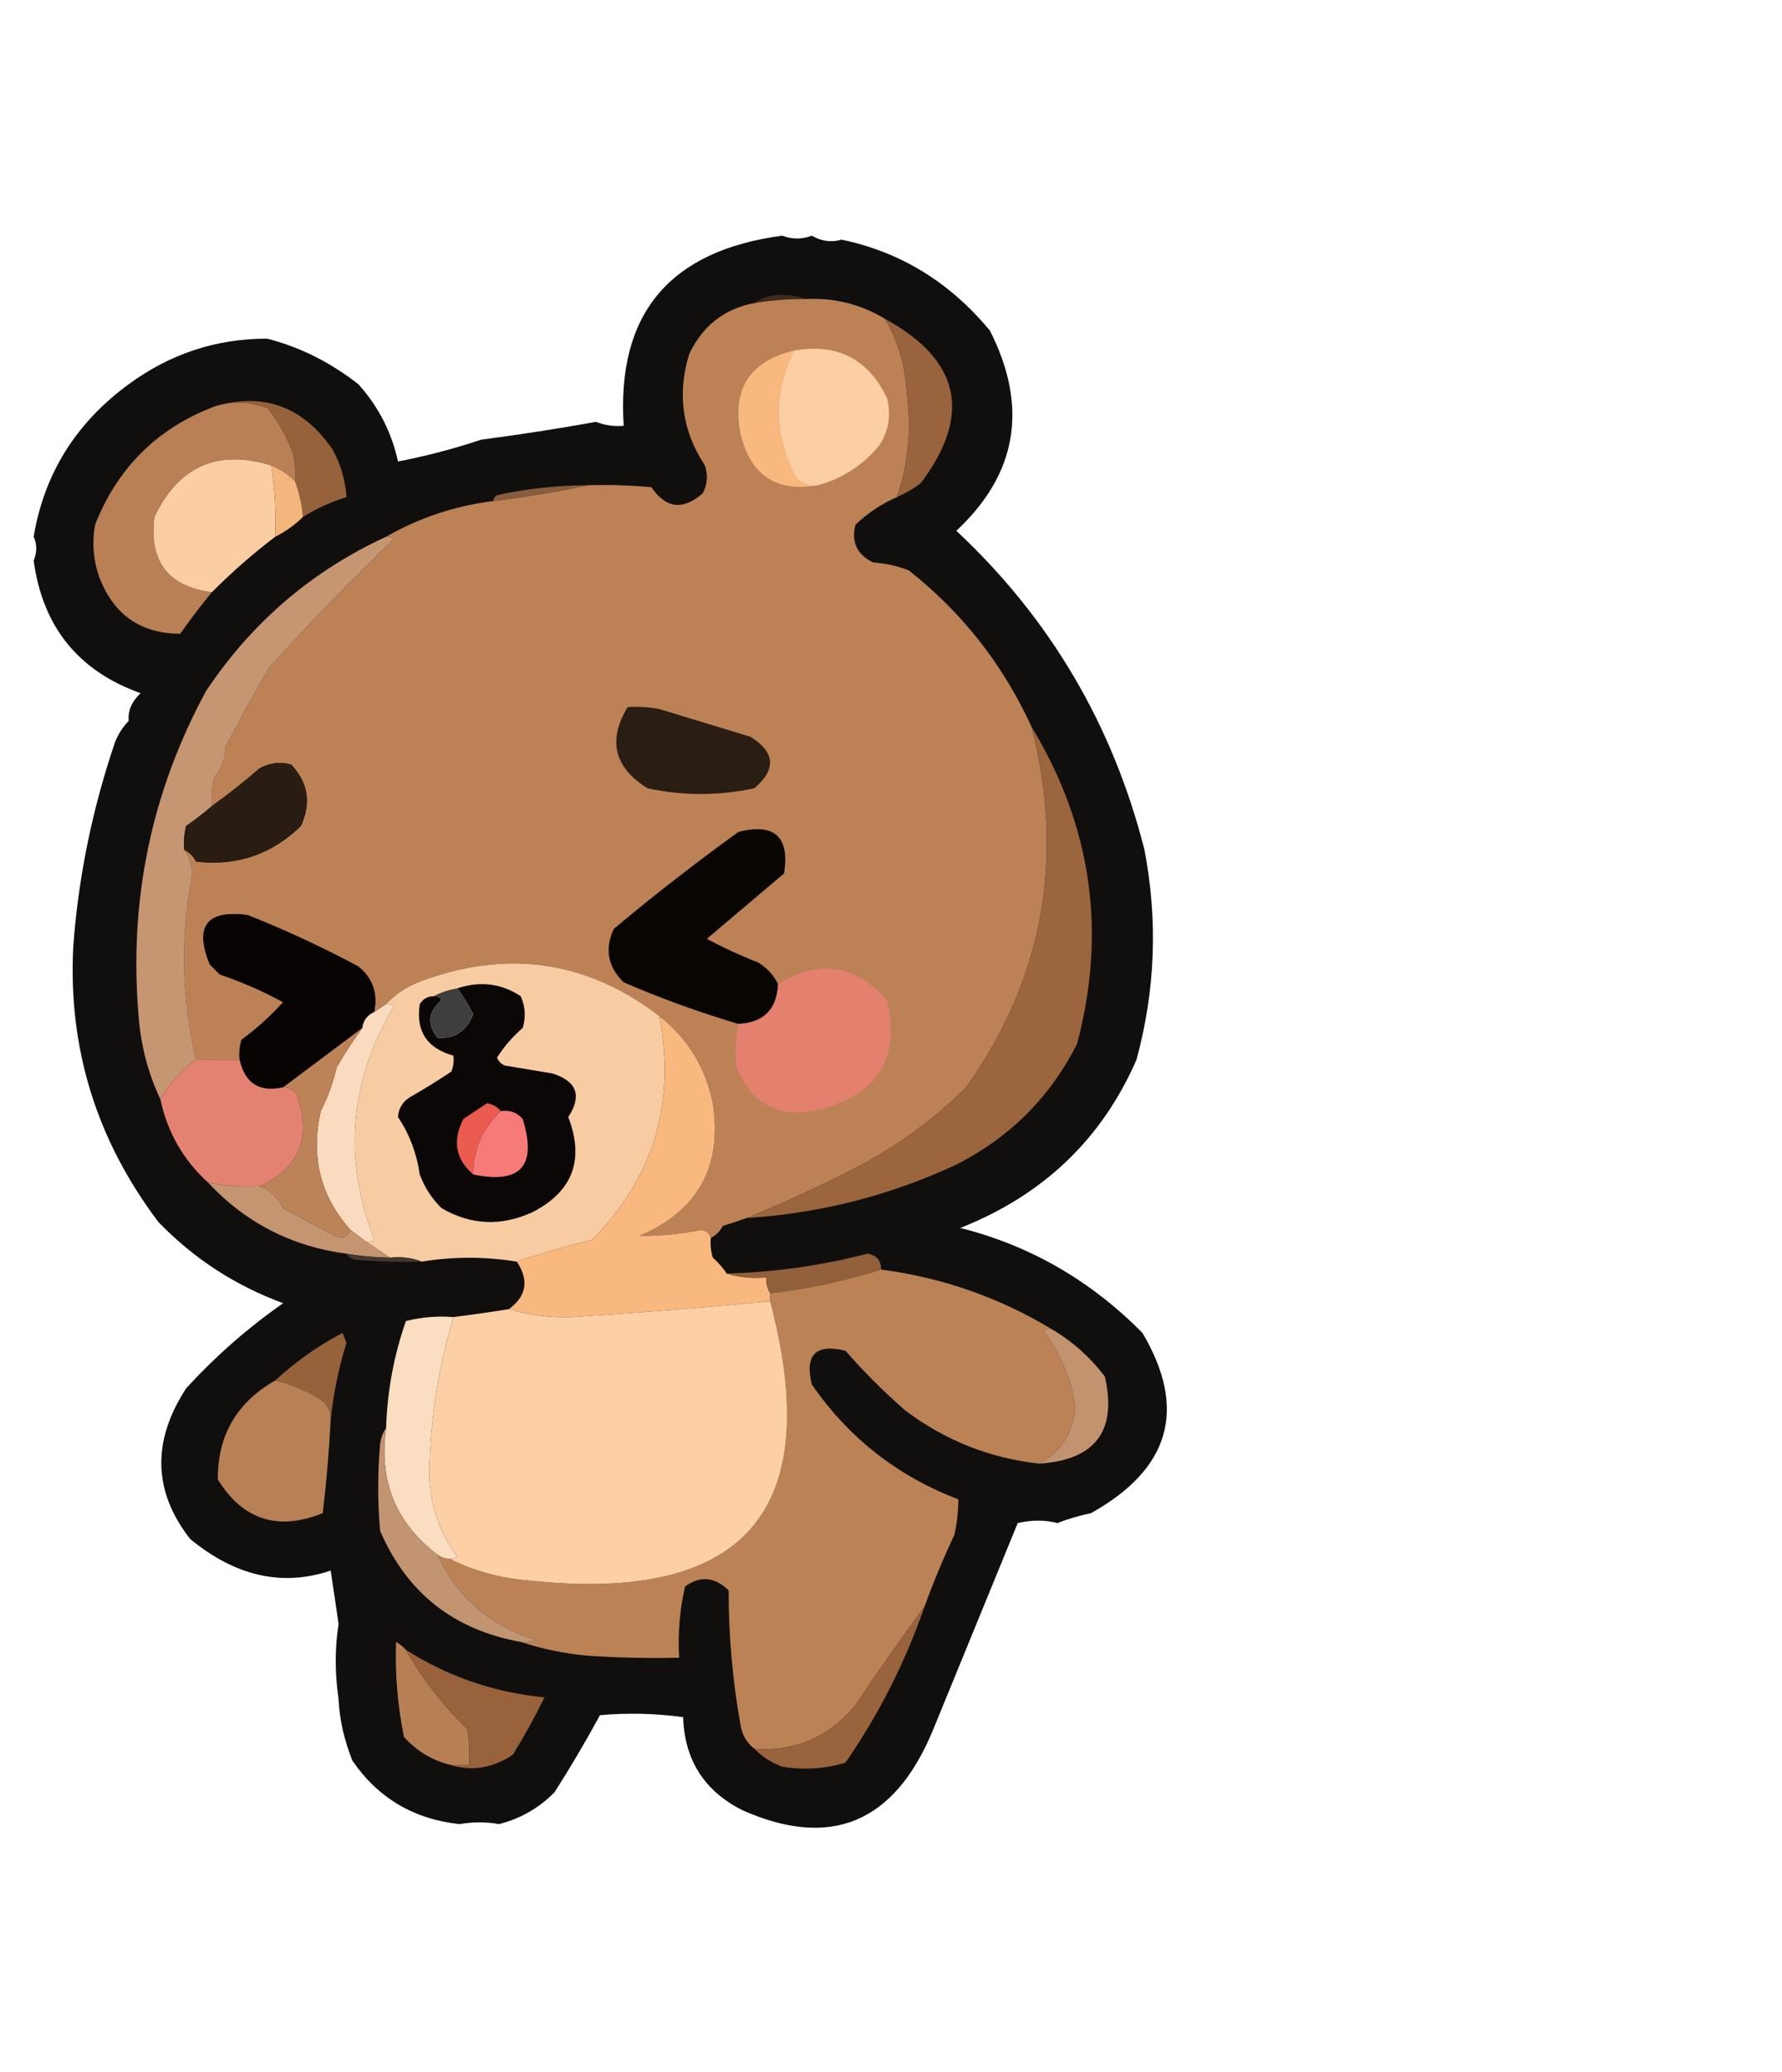 <?xml version="1.0" encoding="UTF-8"?>
<!DOCTYPE svg PUBLIC "-//W3C//DTD SVG 1.1//EN" "http://www.w3.org/Graphics/SVG/1.1/DTD/svg11.dtd">
<svg xmlns="http://www.w3.org/2000/svg" version="1.1" width="450px" height="523px" style="shape-rendering:geometricPrecision; text-rendering:geometricPrecision; image-rendering:optimizeQuality; fill-rule:evenodd; clip-rule:evenodd" xmlns:xlink="http://www.w3.org/1999/xlink">
<g><path style="opacity:0.943" fill="#030201" d="M 197.5,59.5 C 200.068,60.45 202.568,60.45 205,59.5C 207.455,60.916 209.955,61.25 212.5,60.5C 227.393,63.598 239.893,71.264 250,83.5C 259.727,102.781 256.893,119.614 241.5,134C 265.139,156.095 280.973,182.928 289,214.5C 292.423,232.357 291.756,250.024 287,267.5C 278.276,287.547 263.443,301.714 242.5,310C 260.092,314.432 275.425,323.265 288.5,336.5C 299.849,355.667 295.515,370.834 275.5,382C 272.57,382.606 269.737,383.44 267,384.5C 263.925,383.675 260.592,383.675 257,384.5C 249.83,402.012 242.664,419.512 235.5,437C 225.8,460.208 209.8,466.874 187.5,457C 177.862,452.165 172.862,444.332 172.5,433.5C 165.523,432.543 158.523,432.377 151.5,433C 147.908,439.638 144.075,446.138 140,452.5C 136.073,456.464 131.406,459.13 126,460.5C 122.88,459.914 119.546,459.914 116,460.5C 104.471,459.243 95.471,453.909 89,444.5C 86.907,439.283 85.741,434.116 85.5,429C 84.539,422.371 84.539,416.038 85.5,410C 84.859,405.548 84.192,401.048 83.5,396.5C 71.282,400.61 59.449,397.943 48,388.5C 38.658,376.502 38.325,363.835 47,350.5C 54.392,342.41 62.558,335.243 71.5,329C 59.372,324.529 48.872,317.695 40,308.5C 24.351,287.785 17.184,264.618 18.5,239C 19.781,221.506 23.281,204.339 29,187.5C 29.792,185.413 30.959,183.579 32.5,182C 32.262,179.438 33.262,177.104 35.5,175C 19.756,169.379 10.756,158.212 8.5,141.5C 9.372,139.393 9.372,137.393 8.5,135.5C 11.154,119.61 19.154,106.777 32.5,97C 42.995,89.3 54.661,85.466 67.5,85.5C 75.741,87.62 83.408,91.453 90.5,97C 95.579,102.658 98.912,109.158 100.5,116.5C 107.529,115.158 114.529,113.325 121.5,111C 131.22,109.731 140.887,108.231 150.5,106.5C 152.747,107.374 155.08,107.708 157.5,107.5C 155.667,79.302 169.001,63.301 197.5,59.5 Z"/></g>
<g><path style="opacity:1" fill="#3e2b1d" d="M 203.5,75.5 C 199.131,75.467 194.798,75.8 190.5,76.5C 192.634,74.967 195.134,74.3 198,74.5C 200.033,74.506 201.866,74.839 203.5,75.5 Z"/></g>
<g><path style="opacity:1" fill="#bc8256" d="M 203.5,75.5 C 210.718,75.141 217.384,76.808 223.5,80.5C 226.864,86.28 228.697,92.613 229,99.5C 230.192,108.421 229.359,117.087 226.5,125.5C 222.595,127.195 219.095,129.529 216,132.5C 214.943,136.886 216.443,140.053 220.5,142C 223.623,142.206 226.623,142.873 229.5,144C 243,154.668 253.333,167.835 260.5,183.5C 268.979,216.649 263.479,246.982 244,274.5C 236.64,281.76 228.473,287.927 219.5,293C 209.337,298.417 199.004,303.251 188.5,307.5C 186.631,308.165 184.631,308.831 182.5,309.5C 181.812,310.855 180.812,311.855 179.5,312.5C 179.209,311.351 178.376,310.684 177,310.5C 171.849,311.541 166.683,312.041 161.5,312C 176.291,305.648 182.457,294.482 180,278.5C 178.168,269.467 173.668,262.134 166.5,256.5C 148.027,242.347 127.694,239.514 105.5,248C 102.401,249.276 99.734,251.11 97.5,253.5C 96.5,254.167 95.5,254.833 94.5,255.5C 95.447,250.777 94.114,246.944 90.5,244C 81.407,239.12 72.073,234.786 62.5,231C 52.184,229.654 49.017,233.821 53,243.5C 53.833,244.333 54.667,245.167 55.5,246C 61.041,247.878 66.374,250.211 71.5,253C 68.325,256.508 64.825,259.675 61,262.5C 60.507,264.134 60.34,265.801 60.5,267.5C 56.833,267.5 53.167,267.5 49.5,267.5C 45.863,252.126 45.529,236.626 48.5,221C 48.518,218.558 47.851,216.392 46.5,214.5C 47.812,215.145 48.812,216.145 49.5,217.5C 59.756,218.727 68.59,215.727 76,208.5C 78.63,202.681 77.796,197.515 73.5,193C 70.697,192.245 68.03,192.578 65.5,194C 61.625,197.381 57.625,200.547 53.5,203.5C 53.337,201.143 53.503,198.81 54,196.5C 55.867,194.192 56.867,191.525 57,188.5C 60.483,181.706 64.149,175.04 68,168.5C 78.054,157.443 88.554,146.609 99.5,136C 98.906,135.536 98.239,135.369 97.5,135.5C 105.797,130.734 114.797,127.734 124.5,126.5C 132.671,125.483 140.671,124.15 148.5,122.5C 153.844,122.334 159.177,122.501 164.5,123C 168.16,128.402 172.493,128.902 177.5,124.5C 178.647,122.235 178.814,119.902 178,117.5C 172.306,108.872 170.972,99.539 174,89.5C 177.353,82.3 182.853,77.967 190.5,76.5C 194.798,75.8 199.131,75.467 203.5,75.5 Z"/></g>
<g><path style="opacity:1" fill="#98633d" d="M 223.5,80.5 C 242.518,90.885 245.518,104.719 232.5,122C 230.612,123.394 228.612,124.56 226.5,125.5C 229.359,117.087 230.192,108.421 229,99.5C 228.697,92.613 226.864,86.28 223.5,80.5 Z"/></g>
<g><path style="opacity:1" fill="#fbcea4" d="M 200.5,88.5 C 211.407,86.591 219.24,90.591 224,100.5C 225.075,104.858 224.408,108.858 222,112.5C 217.848,117.488 212.681,120.821 206.5,122.5C 204.278,122.822 202.444,122.155 201,120.5C 195.382,109.805 195.215,99.138 200.5,88.5 Z"/></g>
<g><path style="opacity:1" fill="#f9b87e" d="M 200.5,88.5 C 195.215,99.138 195.382,109.805 201,120.5C 202.444,122.155 204.278,122.822 206.5,122.5C 196.023,124.334 189.523,120.001 187,109.5C 184.853,98.159 189.353,91.159 200.5,88.5 Z"/></g>
<g><path style="opacity:1" fill="#b98055" d="M 74.5,121.5 C 72.772,119.774 70.772,118.441 68.5,117.5C 54.941,113.35 45.108,117.683 39,130.5C 37.605,141.746 42.438,148.08 53.5,149.5C 50.721,152.88 48.054,156.38 45.5,160C 35.427,159.95 28.594,155.117 25,145.5C 23.543,141.259 23.209,136.926 24,132.5C 29.742,117.924 39.909,107.924 54.5,102.5C 58.927,101.171 63.261,101.337 67.5,103C 70.324,106.462 72.49,110.295 74,114.5C 74.497,116.81 74.663,119.143 74.5,121.5 Z"/></g>
<g><path style="opacity:1" fill="#96623c" d="M 76.5,130.5 C 76.244,127.402 75.578,124.402 74.5,121.5C 74.663,119.143 74.497,116.81 74,114.5C 72.49,110.295 70.324,106.462 67.5,103C 63.261,101.337 58.927,101.171 54.5,102.5C 66.767,99.044 76.601,102.71 84,113.5C 86.056,117.268 87.222,121.268 87.5,125.5C 83.64,126.681 79.973,128.348 76.5,130.5 Z"/></g>
<g><path style="opacity:1" fill="#facda3" d="M 68.5,117.5 C 69.413,123.441 69.746,129.441 69.5,135.5C 63.896,139.765 58.563,144.432 53.5,149.5C 42.438,148.08 37.605,141.746 39,130.5C 45.108,117.683 54.941,113.35 68.5,117.5 Z"/></g>
<g><path style="opacity:1" fill="#f4b67d" d="M 68.5,117.5 C 70.772,118.441 72.772,119.774 74.5,121.5C 75.578,124.402 76.244,127.402 76.5,130.5C 74.469,132.522 72.135,134.189 69.5,135.5C 69.746,129.441 69.413,123.441 68.5,117.5 Z"/></g>
<g><path style="opacity:1" fill="#875d3e" d="M 148.5,122.5 C 140.671,124.15 132.671,125.483 124.5,126.5C 124.611,125.883 124.944,125.383 125.5,125C 133.08,123.355 140.747,122.521 148.5,122.5 Z"/></g>
<g><path style="opacity:1" fill="#c69673" d="M 97.5,135.5 C 98.239,135.369 98.906,135.536 99.5,136C 88.554,146.609 78.054,157.443 68,168.5C 64.149,175.04 60.483,181.706 57,188.5C 56.867,191.525 55.867,194.192 54,196.5C 53.503,198.81 53.337,201.143 53.5,203.5C 51.453,205.279 49.287,206.946 47,208.5C 46.505,210.473 46.338,212.473 46.5,214.5C 47.851,216.392 48.518,218.558 48.5,221C 45.529,236.626 45.863,252.126 49.5,267.5C 45.817,270.185 42.817,273.518 40.5,277.5C 37.401,270.983 35.567,263.983 35,256.5C 32.515,227.388 38.182,200.055 52,174.5C 63.543,157.164 78.71,144.164 97.5,135.5 Z"/></g>
<g><path style="opacity:1" fill="#2a1d13" d="M 158.5,178.5 C 161.187,178.336 163.854,178.503 166.5,179C 174.167,181.333 181.833,183.667 189.5,186C 195.756,189.872 196.089,194.205 190.5,199C 181.478,200.932 172.478,200.932 163.5,199C 155.076,193.723 153.41,186.89 158.5,178.5 Z"/></g>
<g><path style="opacity:1" fill="#9b653d" d="M 260.5,183.5 C 275.664,208.498 279.498,235.165 272,263.5C 265.22,276.947 255.053,287.114 241.5,294C 224.794,301.811 207.127,306.311 188.5,307.5C 199.004,303.251 209.337,298.417 219.5,293C 228.473,287.927 236.64,281.76 244,274.5C 263.479,246.982 268.979,216.649 260.5,183.5 Z"/></g>
<g><path style="opacity:1" fill="#291c13" d="M 46.5,214.5 C 46.338,212.473 46.505,210.473 47,208.5C 49.287,206.946 51.453,205.279 53.5,203.5C 57.625,200.547 61.625,197.381 65.5,194C 68.03,192.578 70.697,192.245 73.5,193C 77.796,197.515 78.63,202.681 76,208.5C 68.59,215.727 59.756,218.727 49.5,217.5C 48.812,216.145 47.812,215.145 46.5,214.5 Z"/></g>
<g><path style="opacity:1" fill="#080503" d="M 196.5,248.5 C 196.167,254.833 192.833,258.167 186.5,258.5C 176.667,255.589 167,252.089 157.5,248C 153.482,244.057 152.649,239.557 155,234.5C 165.214,225.951 175.714,217.785 186.5,210C 195.615,207.734 199.448,211.234 198,220.5C 191.5,226 185,231.5 178.5,237C 182.642,239.235 186.975,241.235 191.5,243C 193.766,244.426 195.432,246.26 196.5,248.5 Z"/></g>
<g><path style="opacity:1" fill="#080403" d="M 94.5,255.5 C 92.738,256.262 91.738,257.596 91.5,259.5C 84.828,264.507 78.161,269.507 71.5,274.5C 65.485,275.814 61.819,273.481 60.5,267.5C 60.34,265.801 60.507,264.134 61,262.5C 64.825,259.675 68.325,256.508 71.5,253C 66.374,250.211 61.041,247.878 55.5,246C 54.667,245.167 53.833,244.333 53,243.5C 49.017,233.821 52.184,229.654 62.5,231C 72.073,234.786 81.407,239.12 90.5,244C 94.114,246.944 95.447,250.777 94.5,255.5 Z"/></g>
<g><path style="opacity:1" fill="#f8cca3" d="M 166.5,256.5 C 170.716,278.482 165.05,297.316 149.5,313C 142.977,314.589 136.643,316.422 130.5,318.5C 122.513,317.2 114.513,317.2 106.5,318.5C 104.052,317.527 101.385,317.194 98.5,317.5C 96.5,316.167 94.5,314.833 92.5,313.5C 93.239,313.631 93.906,313.464 94.5,313C 86.597,292.458 88.263,272.792 99.5,254C 98.906,253.536 98.239,253.369 97.5,253.5C 99.734,251.11 102.401,249.276 105.5,248C 127.694,239.514 148.027,242.347 166.5,256.5 Z"/></g>
<g><path style="opacity:1" fill="#e3806e" d="M 186.5,258.5 C 192.833,258.167 196.167,254.833 196.5,248.5C 206.747,242.085 215.913,243.418 224,252.5C 227.363,266.834 221.863,276.001 207.5,280C 197.193,282.58 190.027,279.08 186,269.5C 185.55,265.812 185.717,262.146 186.5,258.5 Z"/></g>
<g><path style="opacity:1" fill="#0b0706" d="M 109.5,251.5 C 110.376,251.369 111.043,251.702 111.5,252.5C 108.077,255.42 107.744,258.587 110.5,262C 114.938,262.274 117.938,260.274 119.5,256C 118.292,253.654 116.959,251.487 115.5,249.5C 121.275,247.597 126.608,248.264 131.5,251.5C 132.652,254.106 132.818,256.773 132,259.5C 129.447,261.716 127.28,264.216 125.5,267C 125.905,267.945 126.572,268.612 127.5,269C 131.5,269.667 135.5,270.333 139.5,271C 145.687,272.956 147.02,276.622 143.5,282C 147.647,292.773 144.647,300.773 134.5,306C 126.565,309.644 118.898,309.311 111.5,305C 109.044,302.592 107.211,299.759 106,296.5C 105.222,291.143 103.389,286.31 100.5,282C 100.643,279.849 101.643,278.182 103.5,277C 107.084,274.959 110.584,272.792 114,270.5C 114.49,269.207 114.657,267.873 114.5,266.5C 107.802,264.644 104.969,260.311 106,253.5C 106.816,252.177 107.983,251.511 109.5,251.5 Z"/></g>
<g><path style="opacity:1" fill="#3f3e3e" d="M 115.5,249.5 C 116.959,251.487 118.292,253.654 119.5,256C 117.938,260.274 114.938,262.274 110.5,262C 107.744,258.587 108.077,255.42 111.5,252.5C 111.043,251.702 110.376,251.369 109.5,251.5C 111.302,250.542 113.302,249.875 115.5,249.5 Z"/></g>
<g><path style="opacity:1" fill="#fbdbbf" d="M 97.5,253.5 C 98.239,253.369 98.906,253.536 99.5,254C 88.263,272.792 86.597,292.458 94.5,313C 93.906,313.464 93.239,313.631 92.5,313.5C 91.167,312.5 89.833,311.5 88.5,310.5C 80.895,302.007 78.395,292.007 81,280.5C 82.791,277.007 84.124,273.341 85,269.5C 86.996,266.014 89.163,262.681 91.5,259.5C 91.738,257.596 92.738,256.262 94.5,255.5C 95.5,254.833 96.5,254.167 97.5,253.5 Z"/></g>
<g><path style="opacity:1" fill="#f9b87e" d="M 166.5,256.5 C 173.668,262.134 178.168,269.467 180,278.5C 182.457,294.482 176.291,305.648 161.5,312C 166.683,312.041 171.849,311.541 177,310.5C 178.376,310.684 179.209,311.351 179.5,312.5C 179.34,314.199 179.506,315.866 180,317.5C 181.376,318.705 182.542,320.038 183.5,321.5C 186.625,322.479 189.958,322.813 193.5,322.5C 193.433,323.959 193.766,325.292 194.5,326.5C 194.5,327.167 194.5,327.833 194.5,328.5C 177.864,330.087 161.197,331.421 144.5,332.5C 138.914,332.682 133.58,332.015 128.5,330.5C 132.973,327.194 133.64,323.194 130.5,318.5C 136.643,316.422 142.977,314.589 149.5,313C 165.05,297.316 170.716,278.482 166.5,256.5 Z"/></g>
<g><path style="opacity:1" fill="#bc8258" d="M 91.5,259.5 C 89.163,262.681 86.996,266.014 85,269.5C 84.124,273.341 82.791,277.007 81,280.5C 78.395,292.007 80.895,302.007 88.5,310.5C 87.796,312.344 86.463,312.844 84.5,312C 80.167,309.667 75.833,307.333 71.5,305C 70.248,302.308 68.248,300.475 65.5,299.5C 75.543,294.907 78.71,287.24 75,276.5C 74.184,275.177 73.017,274.511 71.5,274.5C 78.161,269.507 84.828,264.507 91.5,259.5 Z"/></g>
<g><path style="opacity:1" fill="#e38271" d="M 49.5,267.5 C 53.167,267.5 56.833,267.5 60.5,267.5C 61.819,273.481 65.485,275.814 71.5,274.5C 73.017,274.511 74.184,275.177 75,276.5C 78.71,287.24 75.543,294.907 65.5,299.5C 61.102,299.706 56.769,299.373 52.5,298.5C 46.267,292.825 42.267,285.825 40.5,277.5C 42.817,273.518 45.817,270.185 49.5,267.5 Z"/></g>
<g><path style="opacity:1" fill="#eb5b4f" d="M 126.5,280.5 C 121.837,284.826 119.503,290.159 119.5,296.5C 115.036,292.667 114.202,288 117,282.5C 119.01,281.152 121.01,279.818 123,278.5C 124.459,278.808 125.626,279.475 126.5,280.5 Z"/></g>
<g><path style="opacity:1" fill="#f57a78" d="M 126.5,280.5 C 128.722,280.178 130.556,280.845 132,282.5C 135.675,294.322 131.508,298.988 119.5,296.5C 119.503,290.159 121.837,284.826 126.5,280.5 Z"/></g>
<g><path style="opacity:1" fill="#c59471" d="M 52.5,298.5 C 56.769,299.373 61.102,299.706 65.5,299.5C 68.248,300.475 70.248,302.308 71.5,305C 75.833,307.333 80.167,309.667 84.5,312C 86.463,312.844 87.796,312.344 88.5,310.5C 89.833,311.5 91.167,312.5 92.5,313.5C 94.5,314.833 96.5,316.167 98.5,317.5C 94.802,317.448 91.135,317.114 87.5,316.5C 73.624,314.662 61.958,308.662 52.5,298.5 Z"/></g>
<g><path style="opacity:1" fill="#45372c" d="M 87.5,316.5 C 91.135,317.114 94.802,317.448 98.5,317.5C 101.385,317.194 104.052,317.527 106.5,318.5C 100.824,318.666 95.157,318.499 89.5,318C 88.584,317.722 87.918,317.222 87.5,316.5 Z"/></g>
<g><path style="opacity:1" fill="#92603b" d="M 222.5,320.5 C 213.367,323.356 204.034,325.356 194.5,326.5C 193.766,325.292 193.433,323.959 193.5,322.5C 189.958,322.813 186.625,322.479 183.5,321.5C 195.52,321.188 207.354,319.521 219,316.5C 221.327,316.822 222.494,318.156 222.5,320.5 Z"/></g>
<g><path style="opacity:1" fill="#bb8256" d="M 222.5,320.5 C 237.939,322.534 252.272,327.534 265.5,335.5C 264.761,335.369 264.094,335.536 263.5,336C 267.818,341.636 270.485,347.97 271.5,355C 271.117,361.532 268.117,366.365 262.5,369.5C 249.954,368.136 238.62,363.636 228.5,356C 223.14,351.306 218.14,346.306 213.5,341C 206,339.167 203.167,342 205,349.5C 214.31,362.993 226.644,372.659 242,378.5C 242.007,381.479 241.673,384.479 241,387.5C 238.198,393.437 235.698,399.437 233.5,405.5C 227.53,413.654 221.696,421.987 216,430.5C 209.269,438.568 200.769,442.234 190.5,441.5C 188.59,440.025 187.424,438.025 187,435.5C 184.989,424.273 183.989,412.939 184,401.5C 180.531,398.084 176.864,397.75 173,400.5C 171.639,406.407 171.139,412.407 171.5,418.5C 163.826,418.666 156.159,418.5 148.5,418C 142.57,417.461 136.904,416.295 131.5,414.5C 132.873,414.657 134.207,414.49 135.5,414C 123.901,410.563 115.567,403.397 110.5,392.5C 111.391,393.11 112.391,393.443 113.5,393.5C 119.655,396.599 126.322,398.432 133.5,399C 188.135,404.876 208.468,381.376 194.5,328.5C 194.5,327.833 194.5,327.167 194.5,326.5C 204.034,325.356 213.367,323.356 222.5,320.5 Z"/></g>
<g><path style="opacity:1" fill="#fccfa5" d="M 194.5,328.5 C 208.468,381.376 188.135,404.876 133.5,399C 126.322,398.432 119.655,396.599 113.5,393.5C 114.239,393.631 114.906,393.464 115.5,393C 110.209,385.733 107.876,377.566 108.5,368.5C 109.035,356.201 111.035,344.201 114.5,332.5C 119.186,331.906 123.853,331.239 128.5,330.5C 133.58,332.015 138.914,332.682 144.5,332.5C 161.197,331.421 177.864,330.087 194.5,328.5 Z"/></g>
<g><path style="opacity:1" fill="#fbddc1" d="M 114.5,332.5 C 111.035,344.201 109.035,356.201 108.5,368.5C 107.876,377.566 110.209,385.733 115.5,393C 114.906,393.464 114.239,393.631 113.5,393.5C 112.391,393.443 111.391,393.11 110.5,392.5C 99.948,384.539 95.614,373.872 97.5,360.5C 97.788,351.231 99.455,342.231 102.5,333.5C 106.445,332.509 110.445,332.176 114.5,332.5 Z"/></g>
<g><path style="opacity:1" fill="#c39370" d="M 265.5,335.5 C 270.755,338.584 275.255,342.584 279,347.5C 282.138,361.206 276.638,368.539 262.5,369.5C 268.117,366.365 271.117,361.532 271.5,355C 270.485,347.97 267.818,341.636 263.5,336C 264.094,335.536 264.761,335.369 265.5,335.5 Z"/></g>
<g><path style="opacity:1" fill="#96623c" d="M 83.5,358.5 C 83.607,356.097 82.607,354.264 80.5,353C 77.04,350.934 73.373,349.434 69.5,348.5C 74.608,343.773 80.275,339.773 86.5,336.5C 86.833,337.333 87.167,338.167 87.5,339C 85.481,345.503 84.147,352.003 83.5,358.5 Z"/></g>
<g><path style="opacity:1" fill="#b88055" d="M 69.5,348.5 C 73.373,349.434 77.04,350.934 80.5,353C 82.607,354.264 83.607,356.097 83.5,358.5C 83.101,366.406 82.434,374.24 81.5,382C 70.178,386.558 61.345,383.725 55,373.5C 54.942,362.378 59.776,354.045 69.5,348.5 Z"/></g>
<g><path style="opacity:1" fill="#c29471" d="M 97.5,360.5 C 95.614,373.872 99.948,384.539 110.5,392.5C 115.567,403.397 123.901,410.563 135.5,414C 134.207,414.49 132.873,414.657 131.5,414.5C 114.606,411.482 102.772,402.149 96,386.5C 95.333,379.167 95.333,371.833 96,364.5C 96.21,362.942 96.71,361.609 97.5,360.5 Z"/></g>
<g><path style="opacity:1" fill="#98633d" d="M 233.5,405.5 C 228.645,419.553 221.978,432.72 213.5,445C 208.282,446.563 202.949,446.896 197.5,446C 194.761,444.974 192.428,443.474 190.5,441.5C 200.769,442.234 209.269,438.568 216,430.5C 221.696,421.987 227.53,413.654 233.5,405.5 Z"/></g>
<g><path style="opacity:1" fill="#b77f54" d="M 102.5,416.5 C 106.663,423.843 111.829,430.51 118,436.5C 118.498,439.482 118.665,442.482 118.5,445.5C 116.833,445.5 115.167,445.5 113.5,445.5C 109.018,444.337 105.184,442.004 102,438.5C 100.406,430.56 99.739,422.56 100,414.5C 100.995,415.066 101.828,415.733 102.5,416.5 Z"/></g>
<g><path style="opacity:1" fill="#97623c" d="M 102.5,416.5 C 113.174,423.281 124.841,427.281 137.5,428.5C 135.093,433.425 132.426,438.258 129.5,443C 124.417,446.401 119.084,447.235 113.5,445.5C 115.167,445.5 116.833,445.5 118.5,445.5C 118.665,442.482 118.498,439.482 118,436.5C 111.829,430.51 106.663,423.843 102.5,416.5 Z"/></g>
</svg>
